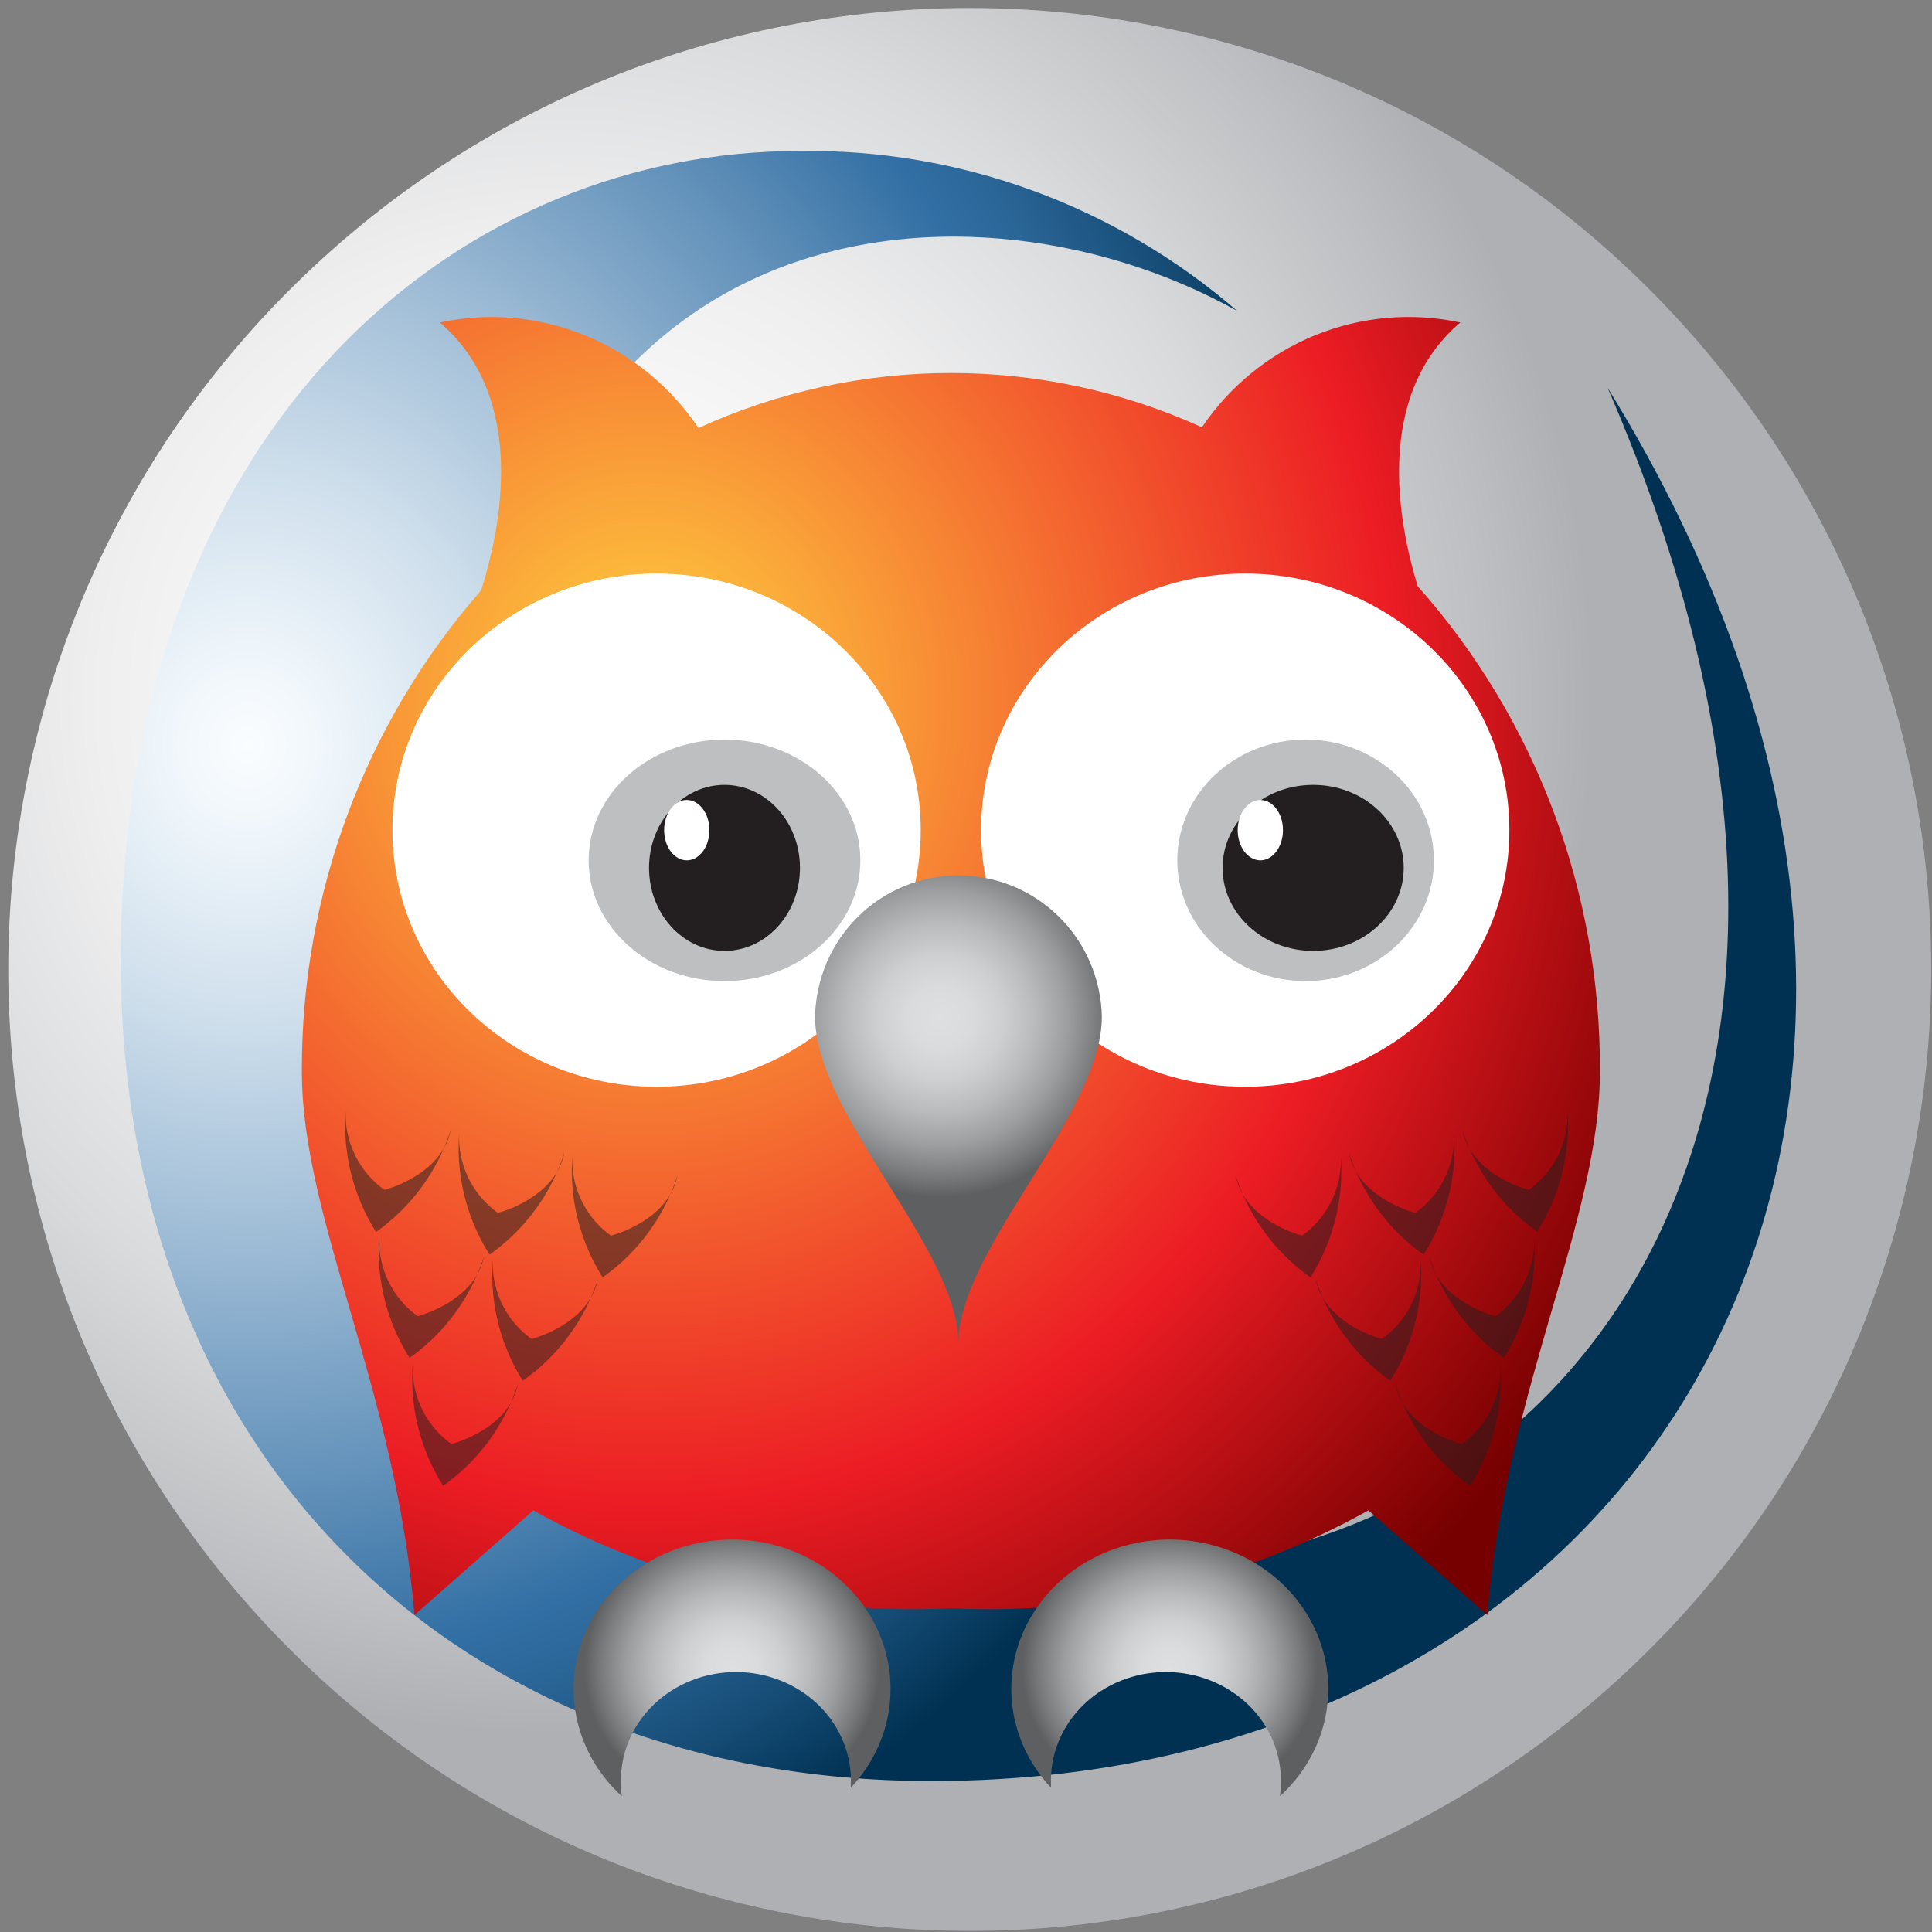 <svg width="128" height="128" viewBox="0 0 128 128" fill="none" xmlns="http://www.w3.org/2000/svg"><rect x="0" y="0" width="128" height="128" fill="#808080" stroke="none"/><g clip-path="url(#a)"><path d="M107.09 111.37c26.035-23.661 27.959-63.947 4.298-89.982C87.728-4.647 47.441-6.571 21.407 17.089-4.628 40.75-6.553 81.036 17.108 107.071c23.661 26.035 63.947 27.959 89.982 4.299Z" fill="url(#b)"/><path d="M81.962 20.595c-8.088-6.99-18.412-10.755-29.04-10.59-21.776 0-43.176 16.888-44.825 49.762C6.31 95.082 29.319 118 61.71 118c47.952 0 74.485-44.279 44.797-92.307 20.869 47.992-2.354 78.231-32.328 78.231-24.309 0-42.935-16.53-42.935-46.837-.018-43.736 32.333-46.769 50.717-36.492Z" fill="url(#c)"/><path d="M93.926 38.833c-1.305-4.254-2.872-12.616 2.824-17.467-3.209-.69-6.548-.399-9.594.836-3.047 1.235-5.665 3.36-7.525 6.106-5.25-2.379-10.935-3.604-16.683-3.595-5.748.009-11.43 1.251-16.672 3.645-1.855-2.758-4.473-4.895-7.524-6.139-3.051-1.245-6.396-1.541-9.613-.852 5.829 4.978 4.053 13.598 2.734 17.752-7.696 8.774-11.925 20.131-11.873 31.884 0 9.838 6.235 21.019 7.459 35.998l7.873-6.933c8.457 4.713 18.031 6.957 27.664 6.485 9.633.472 19.208-1.772 27.664-6.485l7.878 6.933c1.247-14.978 7.459-26.16 7.459-35.998.07-11.879-4.237-23.354-12.073-32.169Z" fill="url(#d)"/><path d="M41.141 118.207c-.036-.963.134-1.923.501-2.823.366-.9.921-1.721 1.632-2.414.711-.694 1.562-1.245 2.504-1.622s1.954-.571 2.977-.571c1.023 0 2.036.194 2.977.571.942.377 1.793.928 2.504 1.622.711.693 1.266 1.514 1.632 2.414.366.9.537 1.86.501 2.823v.235c1.361-1.452 2.24-3.248 2.528-5.167.287-1.918-.029-3.874-.911-5.624-.882-1.75-2.289-3.218-4.048-4.221-1.759-1.003-3.792-1.498-5.847-1.422-2.055.075-4.041.717-5.712 1.847-1.671 1.129-2.953 2.696-3.687 4.506-.734 1.809-.888 3.782-.443 5.674.445 1.891 1.47 3.618 2.948 4.965-.042-.261-.056-.527-.056-.793Z" fill="url(#e)"/><path d="M84.859 118.207c.036-.963-.134-1.923-.501-2.823-.366-.9-.921-1.721-1.632-2.414-.711-.694-1.562-1.245-2.504-1.622s-1.954-.571-2.977-.571c-1.023 0-2.036.194-2.977.571-.942.377-1.793.928-2.504 1.622-.711.693-1.266 1.514-1.632 2.414-.366.9-.537 1.86-.501 2.823v.235c-1.361-1.452-2.24-3.248-2.528-5.167-.287-1.918.029-3.874.911-5.624.882-1.75 2.289-3.218 4.048-4.221 1.759-1.003 3.792-1.498 5.847-1.422 2.055.075 4.041.717 5.712 1.847 1.671 1.129 2.953 2.696 3.687 4.506.734 1.809.888 3.782.443 5.674-.445 1.891-1.47 3.618-2.948 4.965.034-.263.053-.528.056-.793Z" fill="url(#f)"/><g opacity=".53" fill="#231F20"><path d="M29.864 74.863c-.597 3.019-4.394 3.969-4.394 3.969a6.15 6.15 0 0 1-2.561-5.327 13.255 13.255 0 0 0 2.005 8.114 13.246 13.246 0 0 0 4.951-6.757ZM37.386 76.388c-.597 3.019-4.399 3.969-4.399 3.969a6.154 6.154 0 0 1-2.562-5.349 13.256 13.256 0 0 0 2.009 8.114 13.243 13.243 0 0 0 4.951-6.734ZM32.068 83.231c-.597 3.018-4.394 3.969-4.394 3.969a6.15 6.15 0 0 1-2.543-5.349 13.256 13.256 0 0 0 2.005 8.114 13.238 13.238 0 0 0 4.933-6.734ZM39.612 84.742c-.597 3.019-4.394 3.969-4.394 3.969a6.154 6.154 0 0 1-2.562-5.349 13.255 13.255 0 0 0 1.978 8.119 13.246 13.246 0 0 0 4.978-6.739ZM34.309 91.703c-.597 3.019-4.399 3.969-4.399 3.969a6.155 6.155 0 0 1-2.557-5.349 13.255 13.255 0 0 0 2.005 8.114 13.242 13.242 0 0 0 4.951-6.734ZM44.879 77.895c-.597 3.019-4.399 3.969-4.399 3.969a6.151 6.151 0 0 1-2.557-5.349 13.259 13.259 0 0 0 2.005 8.114 13.246 13.246 0 0 0 4.951-6.734Z"/></g><g opacity=".53" fill="#231F20"><path d="M96.892 74.863c.597 3.019 4.394 3.969 4.394 3.969a6.154 6.154 0 0 0 1.968-2.345 6.144 6.144 0 0 0 .593-3.004 13.263 13.263 0 0 1-2.004 8.114 13.245 13.245 0 0 1-4.951-6.734ZM89.371 76.388c.597 3.019 4.399 3.969 4.399 3.969a6.155 6.155 0 0 0 2.557-5.349 13.265 13.265 0 0 1-2.009 8.114 13.242 13.242 0 0 1-4.947-6.734ZM94.684 83.231c.597 3.019 4.394 3.969 4.394 3.969a6.157 6.157 0 0 0 1.968-2.346 6.154 6.154 0 0 0 .593-3.003 13.254 13.254 0 0 1-2.004 8.114 13.242 13.242 0 0 1-4.951-6.734ZM87.166 84.742c.597 3.018 4.394 3.969 4.394 3.969a6.15 6.15 0 0 0 2.557-5.349 13.25 13.25 0 0 1-2.005 8.114 13.247 13.247 0 0 1-4.947-6.734ZM92.447 91.703c.597 3.018 4.399 3.969 4.399 3.969a6.154 6.154 0 0 0 2.557-5.349 13.251 13.251 0 0 1-2.009 8.114 13.246 13.246 0 0 1-4.946-6.734ZM81.871 77.895c.597 3.018 4.399 3.969 4.399 3.969a6.15 6.15 0 0 0 2.557-5.349 13.25 13.25 0 0 1-2.005 8.114 13.251 13.251 0 0 1-4.951-6.734Z"/></g><path d="M43.5 72C53.165 72 61 64.389 61 55s-7.835-17-17.5-17S26 45.611 26 55s7.835 17 17.5 17Z" fill="#fff"/><path d="M48 65c4.971 0 9-3.582 9-8s-4.029-8-9-8-9 3.582-9 8 4.029 8 9 8Z" fill="#BDBFC1"/><path d="M48 63c2.761 0 5-2.462 5-5.5S50.761 52 48 52s-5 2.462-5 5.5 2.239 5.5 5 5.5Z" fill="#231F20"/><path d="M45.5 57c.828 0 1.5-.895 1.5-2s-.672-2-1.5-2-1.5.895-1.5 2 .672 2 1.5 2ZM82.5 72c9.665 0 17.5-7.611 17.5-17s-7.835-17-17.5-17S65 45.611 65 55s7.835 17 17.5 17Z" fill="#fff"/><path d="M86.5 65c4.694 0 8.5-3.582 8.5-8s-3.806-8-8.5-8-8.5 3.582-8.5 8 3.806 8 8.5 8Z" fill="#BDBFC1"/><path d="M87 63c3.314 0 6-2.462 6-5.5S90.314 52 87 52s-6 2.462-6 5.5 2.686 5.5 6 5.5Z" fill="#231F20"/><path d="M83.5 57c.828 0 1.5-.895 1.5-2s-.672-2-1.5-2-1.5.895-1.5 2 .672 2 1.5 2Z" fill="#fff"/><path d="M63.498 89C63.498 82.745 73 73.88 73 67.35c-.053-2.498-1.078-4.876-2.854-6.623C68.371 58.979 65.985 58 63.5 58s-4.871.979-6.646 2.727C55.078 62.474 54.053 64.852 54 67.35c0 6.53 9.498 15.395 9.498 21.65Z" fill="url(#g)"/></g><defs><radialGradient id="b" cx="0" cy="0" r="1" gradientUnits="userSpaceOnUse" gradientTransform="rotate(-42.27 78.573 -24.475) scale(83.259)"><stop stop-color="#fff"/><stop offset=".181" stop-color="#FBFBFB"/><stop offset=".365" stop-color="#EFEFF0"/><stop offset=".552" stop-color="#DADBDC"/><stop offset=".738" stop-color="#BEBFC2"/><stop offset=".824" stop-color="#AEB0B3"/></radialGradient><radialGradient id="c" cx="0" cy="0" r="1" gradientUnits="userSpaceOnUse" gradientTransform="matrix(74.494 0 0 82.111 16.451 49.317)"><stop stop-color="#FAFDFF"/><stop offset=".079" stop-color="#EEF5FA"/><stop offset=".22" stop-color="#CFDFEC"/><stop offset=".407" stop-color="#9DBBD5"/><stop offset=".631" stop-color="#588AB5"/><stop offset=".745" stop-color="#326FA4"/><stop offset=".799" stop-color="#2B6698"/><stop offset=".897" stop-color="#174E78"/><stop offset=".994" stop-color="#003152"/></radialGradient><radialGradient id="d" cx="0" cy="0" r="1" gradientUnits="userSpaceOnUse" gradientTransform="matrix(73.899 0 0 79.746 42.895 46.55)"><stop stop-color="#FFD540"/><stop offset=".667" stop-color="#EC1C24"/><stop offset=".994" stop-color="#760000"/></radialGradient><radialGradient id="e" cx="0" cy="0" r="1" gradientUnits="userSpaceOnUse" gradientTransform="matrix(9.79 0 0 9.224 48.492 110.503)"><stop stop-color="#DDDFE0"/><stop offset=".174" stop-color="#D9DBDC"/><stop offset=".351" stop-color="#CDCFD0"/><stop offset=".531" stop-color="#B8BABB"/><stop offset=".711" stop-color="#9C9E9F"/><stop offset=".891" stop-color="#78797B"/><stop offset="1" stop-color="#5E5F61"/></radialGradient><radialGradient id="f" cx="0" cy="0" r="1" gradientUnits="userSpaceOnUse" gradientTransform="matrix(9.79 0 0 9.224 77.504 110.503)"><stop stop-color="#DDDFE0"/><stop offset=".174" stop-color="#D9DBDC"/><stop offset=".351" stop-color="#CDCFD0"/><stop offset=".531" stop-color="#B8BABB"/><stop offset=".711" stop-color="#9C9E9F"/><stop offset=".891" stop-color="#78797B"/><stop offset="1" stop-color="#5E5F61"/></radialGradient><radialGradient id="g" cx="0" cy="0" r="1" gradientUnits="userSpaceOnUse" gradientTransform="matrix(11.837 0 0 11.904 62.3 67.434)"><stop stop-color="#DDDFE0"/><stop offset=".174" stop-color="#D9DBDC"/><stop offset=".351" stop-color="#CDCFD0"/><stop offset=".531" stop-color="#B8BABB"/><stop offset=".711" stop-color="#9C9E9F"/><stop offset=".891" stop-color="#78797B"/><stop offset="1" stop-color="#5E5F61"/></radialGradient><clipPath id="a"><path fill="#fff" d="M0 0h128v128H0z"/></clipPath></defs></svg>
